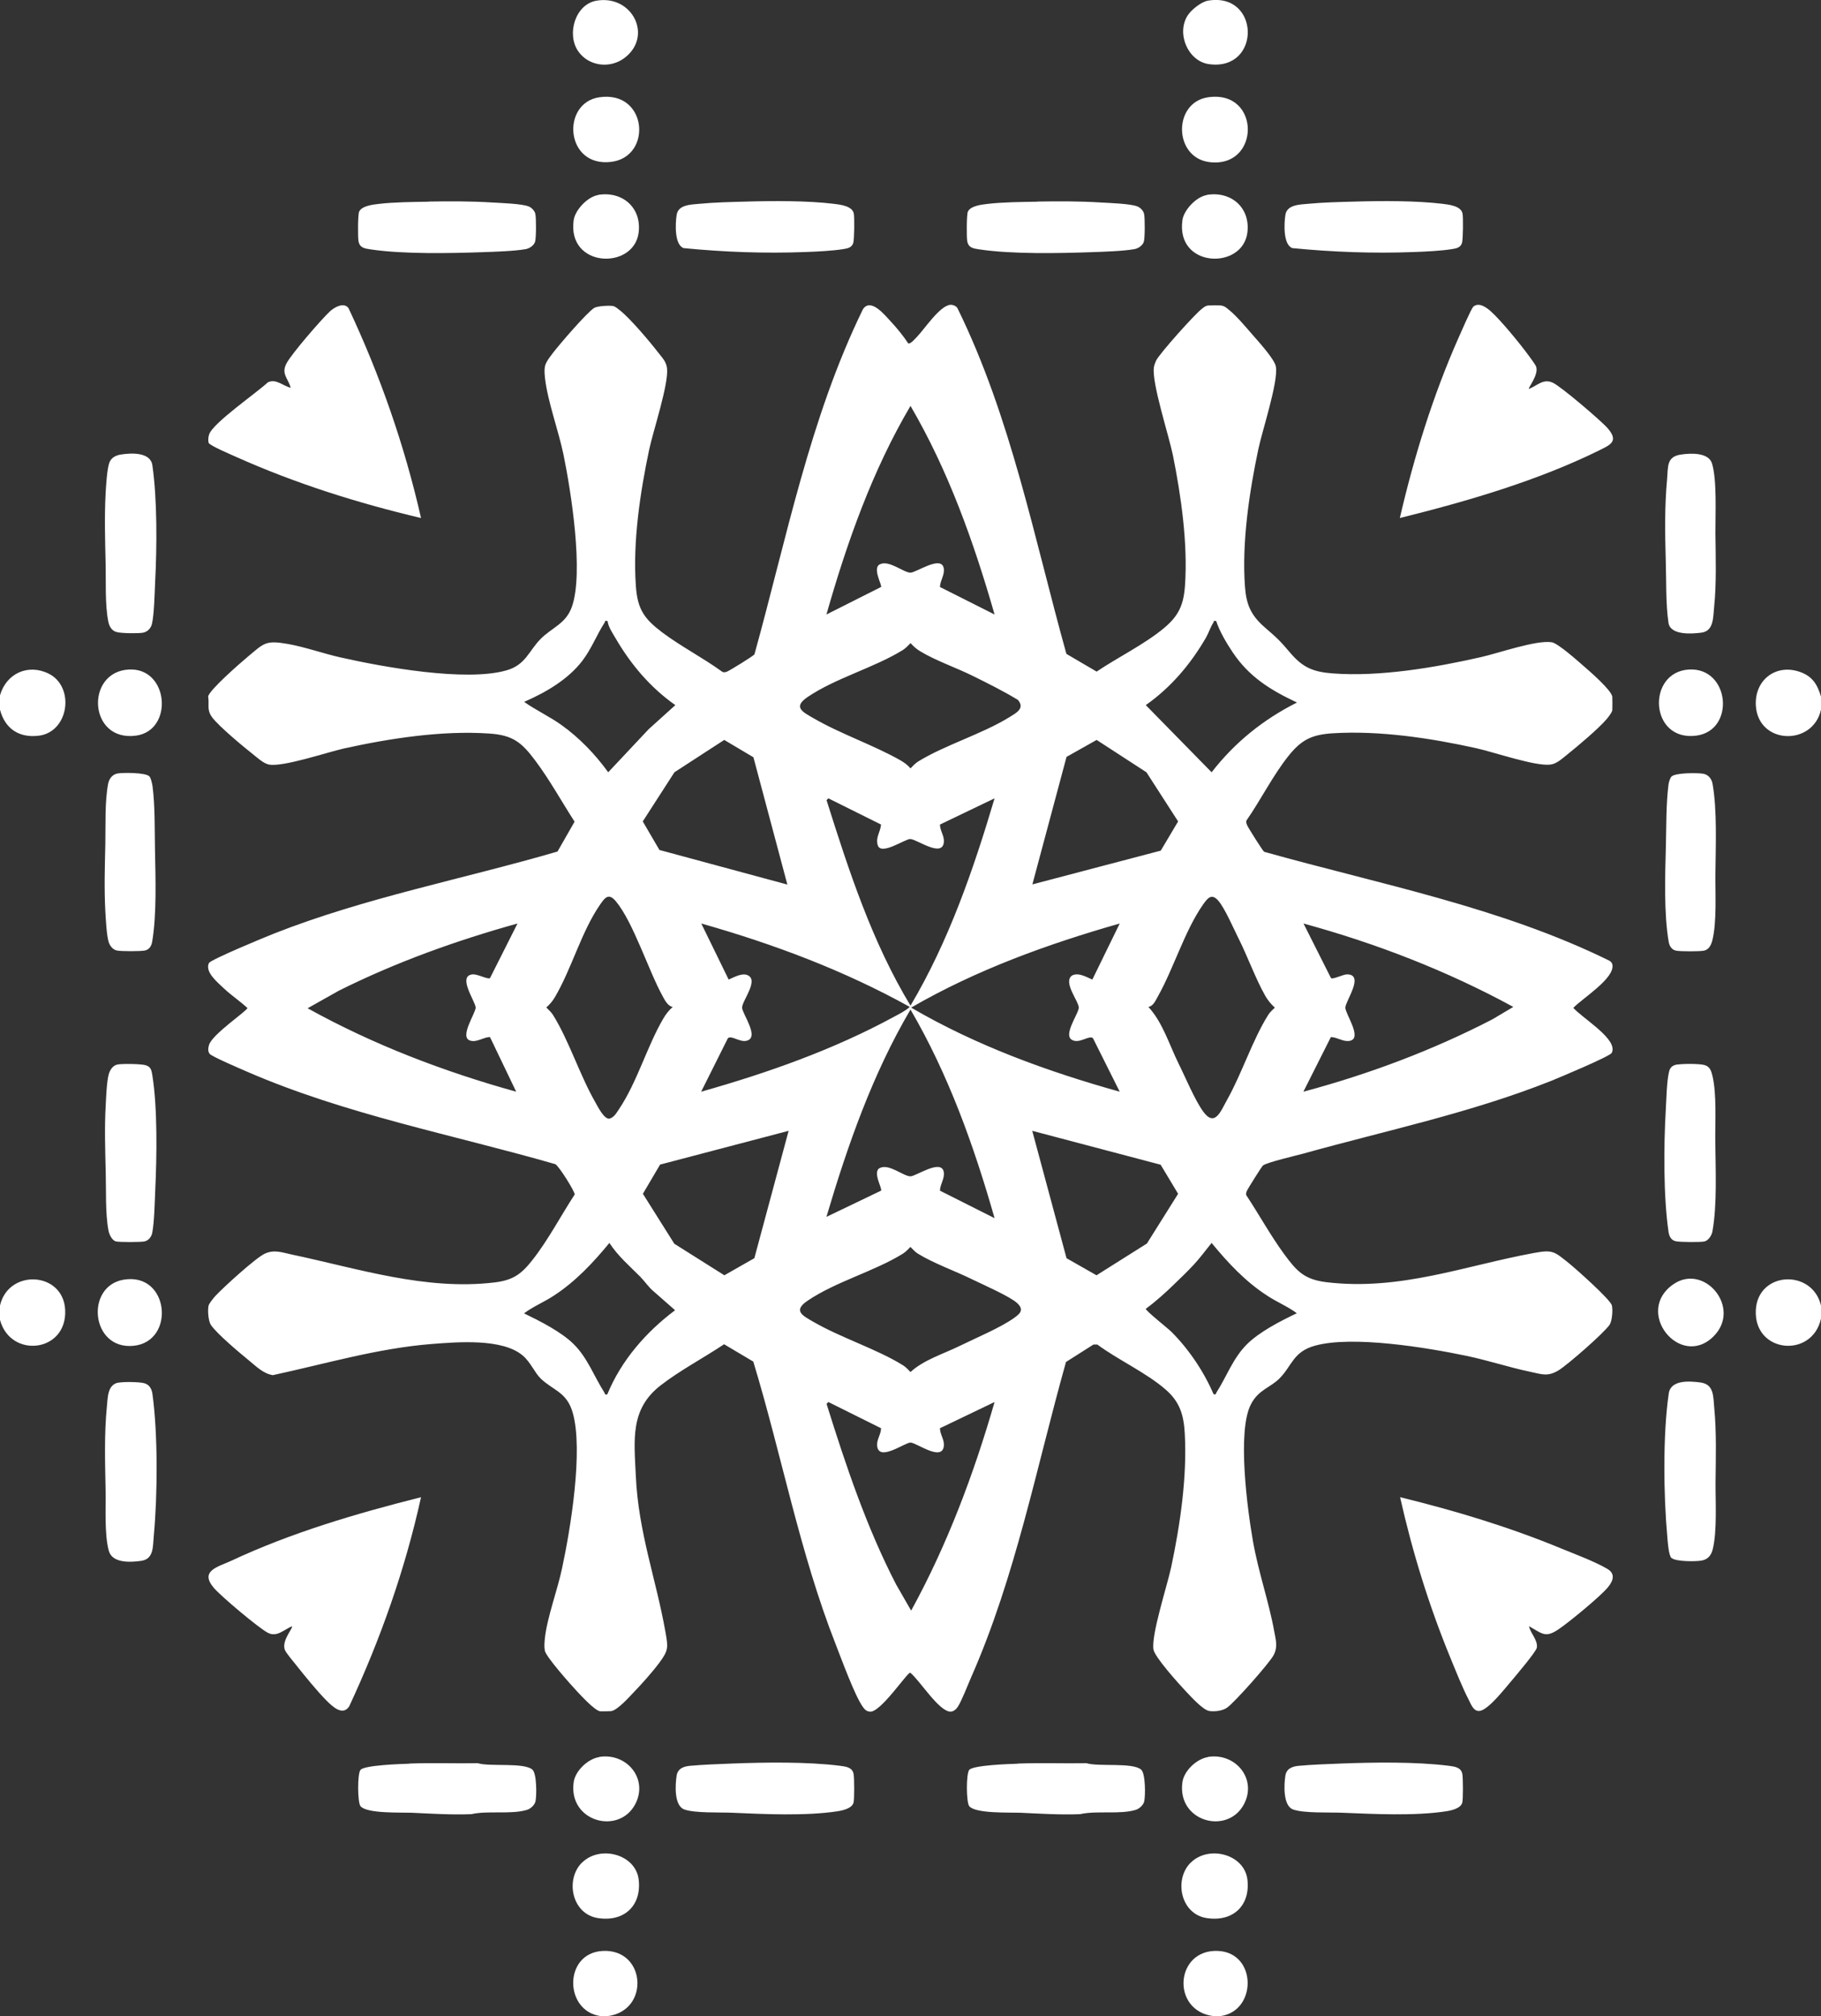 <?xml version="1.0" encoding="UTF-8"?>
<svg id="Layer_1" data-name="Layer 1" xmlns="http://www.w3.org/2000/svg" viewBox="0 0 139.7 154.64">
  <rect x="0" y="0" width="139.7" height="154.64" fill="#333333" stroke="none"/>
  <path fill="#FFFFFF" d="M0,54.43v-1.1c.48-1.68,2.15-2.44,3.72-1.67,2.05,1,1.58,4.5-.77,4.77-1.51.17-2.57-.55-2.95-2Z"/>
  <path fill="#FFFFFF" d="M139.7,100.13v1c-.68,3.09-5.17,2.65-5-.65.15-2.98,4.33-3.18,5-.35Z"/>
  <path fill="#FFFFFF" d="M139.7,53.43v1c-.63,2.83-4.86,2.68-5-.35-.09-1.97,1.59-3.21,3.43-2.53.93.34,1.3.97,1.57,1.88Z"/>
  <path fill="#FFFFFF" d="M0,101.23v-1.1c.65-2.84,4.87-2.61,5,.35.15,3.25-4.2,3.74-5,.75Z"/>
  <path fill="#FFFFFF" d="M46.6,154.63c-.14.02-.37.02-.5,0-2.84-.36-2.88-4.86.15-5,3.32-.16,3.62,4.61.35,5Z"/>
  <path fill="#FFFFFF" d="M93.6,154.63c-.13.02-.36.02-.5,0-3.29-.4-2.96-5.16.35-5,3,.14,2.99,4.65.15,5Z"/>
  <path fill="#FFFFFF" d="M69.7,26.33c.13.09.54-.39.65-.5.58-.6,1.73-2.36,2.54-2.45.2-.02.45.08.56.25,4.11,8.37,5.87,17.59,8.36,26.52l2.32,1.36c1.63-1.1,3.67-2.09,5.17-3.34,1.14-.95,1.51-1.8,1.61-3.29.22-3.19-.3-6.85-.93-9.97-.31-1.51-1.62-5.51-1.46-6.72.02-.17.1-.37.17-.53.25-.53,3-3.6,3.52-3.98.16-.12.24-.21.46-.25.08-.01.9-.02.99,0,.28.03.45.19.65.36.52.41,1.29,1.32,1.75,1.85s1.73,1.91,1.82,2.48c.2,1.15-1.04,4.89-1.34,6.31-.7,3.3-1.28,7.19-1.03,10.57.1,1.38.47,2.2,1.5,3.1.97.84,1.16,1.01,2,2,.96,1.12,1.77,1.44,3.25,1.55,3.61.27,7.83-.45,11.35-1.25,1.34-.3,4.25-1.33,5.44-1.14.48.08,2,1.44,2.46,1.84s2.09,1.81,2.18,2.33c.01.07.01.99,0,1.05-.03.17-.31.53-.43.67-.63.74-2.2,2.06-3,2.7-.38.3-.82.73-1.31.79-1.13.16-4.39-.97-5.72-1.26-3.48-.77-7.4-1.36-10.97-1.14-1.6.1-2.4.48-3.39,1.71-1.2,1.49-2.14,3.39-3.24,4.97-.06.15,0,.26.06.4.07.17,1.19,1.95,1.29,2.01,8.91,2.5,18.11,4.24,26.46,8.34.14.08.24.17.26.34.17,1.04-2.33,2.58-3,3.29.65.74,3.07,2.19,3.01,3.2,0,.09-.02.17-.06.25-.13.27-4.06,1.91-4.65,2.15-6.18,2.46-12.63,3.8-19.02,5.58-.55.15-2.79.67-3.09.91-.09.07-1.19,1.82-1.24,1.96-.04.11-.08.2-.04.32.98,1.48,1.85,3.07,2.9,4.51.96,1.3,1.53,1.95,3.24,2.16,5.67.68,10.59-1.26,15.93-2.24,1.45-.27,1.56-.11,2.65.76.53.42,3.24,2.83,3.33,3.27.08.35.02,1.18-.18,1.48-.44.64-3.21,3.06-3.91,3.49-.85.51-1.28.3-2.19.11-1.62-.34-3.24-.88-4.88-1.22-3-.63-8.74-1.58-11.62-.78-1.68.46-1.76,1.55-2.73,2.52-.7.7-1.61.86-2.18,1.97-1.08,2.05-.27,8.09.15,10.49s1.23,4.67,1.64,6.96c.12.65.28,1.16-.05,1.79s-2.99,3.62-3.57,4.03c-.35.25-.94.32-1.36.26-.51-.08-1.45-1.14-1.85-1.56-.5-.53-2.35-2.58-2.44-3.16-.18-1.14,1.06-4.91,1.36-6.32.69-3.25,1.23-6.94,1.04-10.27-.08-1.4-.38-2.4-1.46-3.34-1.49-1.3-3.64-2.27-5.25-3.46h-.29s-2.11,1.34-2.11,1.34c-2.28,8.11-3.87,16.46-7.28,24.19-.26.59-.71,1.78-1.03,2.27-.11.17-.33.36-.54.36-.9,0-2.38-2.42-3.1-2.99-.25,0-2.29,3.09-3.1,2.99-.25-.02-.4-.17-.53-.36-.62-.85-1.65-3.69-2.09-4.81-2.76-7.02-4.13-14.47-6.32-21.68l-2.24-1.33c-1.57,1.05-3.36,1.99-4.85,3.14-2.38,1.83-2.05,4.18-1.92,6.99.2,4.32,1.55,7.86,2.27,11.93.21,1.19.25,1.4-.47,2.37-.52.7-1.34,1.62-1.95,2.25-.37.39-1.26,1.39-1.75,1.46-.08.01-.77.02-.84.01-.41-.05-1.48-1.22-1.81-1.57-.45-.48-2.32-2.58-2.43-3.07-.06-.31-.03-.64,0-.95.17-1.6.97-3.71,1.32-5.38.65-3.02,1.64-9.04.82-11.92-.45-1.59-1.47-1.7-2.44-2.61-.48-.46-.78-1.25-1.38-1.77-1.56-1.35-5.02-1.05-7-.9-4.16.33-8.14,1.52-12.19,2.39-.73-.12-1.25-.65-1.8-1.1-.72-.59-2.47-2.05-2.95-2.75-.2-.3-.26-1.12-.18-1.48.04-.17.39-.6.52-.74.59-.64,3.11-2.94,3.8-3.25.73-.33,1.32-.09,2.07.07,5.08,1.07,10.23,2.77,15.54,2.14,1.41-.17,2.05-.62,2.9-1.7,1.21-1.53,2.19-3.41,3.26-5.05.02-.2-1.16-2.11-1.48-2.32-7.92-2.28-16.1-3.81-23.69-7.11-.43-.19-2.69-1.15-2.84-1.36s-.11-.43-.05-.66c.22-.82,2.95-2.64,2.95-2.85-.56-.52-1.25-.98-1.8-1.5-.46-.44-1.49-1.26-1.15-1.95.13-.26,4.4-2.03,5.02-2.27,7.02-2.76,14.49-4.17,21.72-6.28l1.31-2.29c-1-1.55-1.91-3.21-3.02-4.69-1.04-1.39-1.71-1.95-3.53-2.07-3.6-.25-7.64.37-11.16,1.15-1.29.29-4.65,1.43-5.73,1.23-.42-.08-.88-.51-1.22-.78-.73-.57-2.66-2.18-3.15-2.85-.43-.59-.2-.93-.3-1.59.07-.49,2.52-2.62,3.05-3.06,1.25-1.04,1.34-1.27,3.07-.97,1.29.23,2.67.72,3.98,1.02,3.26.74,9.67,1.91,12.8,1,1.46-.42,1.7-1.49,2.6-2.4s1.94-1.15,2.41-2.49c.91-2.62-.07-8.82-.65-11.65-.38-1.83-1.23-4.13-1.42-5.88-.11-.99.02-1.13.57-1.87.49-.65,2.63-3.14,3.2-3.5.24-.15,1.15-.2,1.44-.15.19.03.4.23.56.35.78.62,2.26,2.37,2.9,3.2.3.39.63.7.69,1.21.15,1.18-1.05,4.79-1.36,6.22-.7,3.3-1.27,7.1-1.03,10.47.12,1.8.63,2.53,2.02,3.58s3.13,1.95,4.59,3.01c.14.09.24.05.39,0,.16-.06,2.05-1.21,2.1-1.33,2.47-8.91,4.24-18.1,8.32-26.46.6-.91,1.68.45,2.14.94s.99,1.14,1.35,1.7ZM76.3,47.13c-1.59-5.54-3.54-11.02-6.45-16-2.93,4.97-4.87,10.46-6.45,16l4.19-2.11c.1-.13-.69-1.45-.09-1.74.71-.35,1.81.64,2.35.64.44,0,2.36-1.36,2.55-.34.09.51-.28.94-.29,1.44l4.19,2.11ZM46.6,47.63c-.23-.05-.16.03-.22.13-.6.92-.98,1.96-1.69,2.9-1.1,1.45-2.82,2.45-4.48,3.17.9.64,1.95,1.12,2.87,1.78,1.38.99,2.59,2.25,3.58,3.62l3.1-3.3,2.05-1.85c-1.91-1.34-3.41-3.11-4.58-5.12-.24-.41-.56-.87-.62-1.33ZM93.3,47.63c-.23-.05-.16.03-.22.13-.21.32-.36.79-.56,1.14-1.18,2.04-2.69,3.82-4.62,5.18l5.05,5.15c1.78-2.29,3.95-4.04,6.55-5.35-2.03-.95-3.68-1.97-4.94-3.86-.47-.7-1-1.6-1.26-2.39ZM69.85,49.33c-.19.19-.35.37-.58.52-2.19,1.36-5.14,2.14-7.3,3.6-1.16.78-.42,1.14.43,1.63,2.1,1.22,4.59,2.05,6.67,3.23.29.17.56.36.78.62.19-.19.35-.37.58-.52,2.05-1.27,4.87-2.09,7-3.4.51-.32,1.23-.67.66-1.33-1.12-.68-2.29-1.26-3.46-1.84-1.25-.62-2.87-1.18-4.02-1.88-.3-.18-.53-.38-.76-.64ZM60.4,67.83l-2.6-9.75-2.24-1.33-3.82,2.48-2.43,3.77,1.28,2.19,9.8,2.65ZM79.2,67.83l9.85-2.59,1.33-2.24-2.43-3.77-3.82-2.48-2.31,1.3-2.62,9.78ZM67.59,63.24l-4.04-2.01-.14.14c1.71,5.42,3.49,10.88,6.44,15.76,2.93-4.94,4.82-10.41,6.45-15.9l-4.19,2.01c0,.47.34.86.3,1.34-.11,1.24-2.06-.21-2.58-.23-.39-.01-2.24,1.29-2.49.48-.19-.61.21-1.02.25-1.6ZM51.6,77.23c-.36-.07-.59-.5-.75-.8-1.1-1.98-2.26-5.69-3.6-7.3-.55-.66-.83-.31-1.22.26-1.43,2.06-2.2,4.98-3.48,7.12-.18.3-.38.53-.64.76.19.19.37.35.52.58,1.22,1.96,2.04,4.59,3.23,6.67.19.33.67,1.32,1.09,1.28.38-.11.54-.45.75-.75,1.38-2.06,2.14-4.8,3.38-6.92.21-.36.42-.63.74-.91ZM88.1,77.23c1.09,1.17,1.6,2.89,2.31,4.33.53,1.06,1.24,2.79,1.9,3.7.91,1.24,1.36-.09,1.84-.93,1.13-2.02,1.94-4.57,3.13-6.47.14-.23.33-.39.52-.58-.29-.26-.52-.54-.72-.88-.77-1.35-1.38-3.08-2.1-4.5-.36-.72-1.02-2.24-1.5-2.8-.53-.63-.84-.21-1.19.28-1.4,2-2.25,4.89-3.46,7.04-.18.31-.35.75-.74.81ZM39.7,70.83c-4.71,1.31-9.33,2.97-13.7,5.15l-2.4,1.35c5.03,2.79,10.45,4.86,16,6.4l-2.01-4.19c-.51,0-.99.43-1.52.27-.86-.26.42-2.1.42-2.53,0-.45-1.44-2.44-.23-2.55.38-.03,1.15.4,1.33.29l2.11-4.19ZM69.8,77.23c-5.04-2.8-10.46-4.83-16-6.4l2.1,4.3c.42-.18,1.03-.54,1.47-.33.85.4-.44,1.96-.44,2.48,0,.46,1.41,2.34.31,2.55-.53.1-1.14-.45-1.4-.2l-2.05,4.1c5.09-1.44,10.15-3.22,14.8-5.75.39-.21.88-.45,1.2-.75ZM85.9,70.83c-5.54,1.58-11.01,3.56-16,6.45,4.98,2.91,10.45,4.9,16,6.45l-2.05-4.1c-.26-.24-.87.3-1.4.2-1.12-.2.31-2.06.31-2.55s-1.23-1.94-.52-2.46c.49-.26,1.09.11,1.56.31l2.1-4.3ZM116.1,77.23c-5.08-2.77-10.51-4.87-16.1-6.4l2.11,4.19c.18.11.91-.29,1.24-.29,1.35.02-.13,2.04-.14,2.55-.01.48,1.35,2.37.33,2.55-.51.09-.94-.28-1.44-.29l-2.11,4.19c5.01-1.34,9.9-3.17,14.5-5.55l1.6-.95ZM76.3,93.43c-1.58-5.54-3.54-11.02-6.45-16-2.91,4.94-4.82,10.4-6.45,15.9l4.19-2.01c.12-.16-.69-1.45-.09-1.74.71-.35,1.8.64,2.35.64.41,0,2.36-1.36,2.55-.34.09.51-.28.94-.29,1.44l4.19,2.11ZM60.5,86.73l-9.86,2.59-1.32,2.24,2.41,3.83,3.84,2.42,2.3-1.31,2.63-9.77ZM87.97,95.4l2.41-3.84-1.34-2.23-9.85-2.6,2.63,9.77,2.3,1.31,3.84-2.42ZM49.16,97.96c-.84-.84-1.75-1.62-2.41-2.63-1.25,1.52-2.6,2.96-4.26,4.04-.74.49-1.6.84-2.29,1.36,1.2.58,2.85,1.41,3.8,2.35,1.08,1.06,1.59,2.52,2.37,3.73.06.1-.01.18.22.13,1.07-2.6,2.97-4.78,5.2-6.45l-1.65-1.45c-.37-.3-.66-.75-.98-1.07ZM99.5,100.73c-.69-.52-1.55-.87-2.29-1.36-1.67-1.08-3-2.51-4.26-4.04-.46.56-.9,1.17-1.4,1.7-.43.46-.9.92-1.35,1.35-.73.71-1.48,1.4-2.3,2,0,.16,1.7,1.5,1.95,1.75,1.34,1.33,2.51,3.07,3.25,4.8.23.05.16-.03.22-.13.77-1.19,1.25-2.6,2.32-3.68.98-.98,2.61-1.81,3.85-2.4ZM69.85,95.63c-.19.19-.35.37-.58.52-2.19,1.36-5.14,2.14-7.3,3.6-1.16.78-.42,1.14.43,1.63,2.12,1.23,4.88,2.09,6.87,3.33.23.14.39.33.58.52,1.02-.94,2.53-1.39,3.79-2.01s3.09-1.38,4.16-2.14c.46-.33.78-.62.24-1.13s-2.62-1.42-3.4-1.8c-1.31-.65-2.99-1.24-4.21-1.99-.23-.14-.39-.33-.58-.52ZM67.59,109.54l-4.04-2.01-.14.14c1.48,4.73,3.06,9.45,5.34,13.86l1.15,2c2.77-5.05,4.8-10.46,6.4-16l-4.19,2.01c0,.47.34.86.3,1.34-.11,1.27-2.11-.24-2.56-.24s-2.45,1.51-2.56.24c-.04-.48.3-.87.3-1.34Z"/>
  <path fill="#FFFFFF" d="M32.3,114.83c-1.22,5.54-3.12,10.91-5.51,16.04-.5.77-1.29.01-1.74-.44-.72-.72-1.7-1.93-2.35-2.75-.21-.27-.75-.89-.85-1.15-.26-.71.65-1.66.55-1.8-.63.26-1.15.86-1.85.5s-3.62-2.82-4.15-3.45c-1.12-1.32.35-1.61,1.33-2.07,4.61-2.16,9.64-3.64,14.57-4.88Z"/>
  <path fill="#FFFFFF" d="M114.36,23.87c.79.7,2.28,2.53,2.93,3.42.13.18.5.67.56.84.2.63-.63,1.61-.56,1.7.66-.26,1.09-.81,1.83-.48.61.27,3.7,2.91,4.21,3.49.87,1,.22,1.27-.6,1.68-4.78,2.36-10.18,3.93-15.34,5.21,1.09-4.7,2.53-9.36,4.48-13.77.17-.37.99-2.29,1.16-2.44.42-.36.99.05,1.32.34Z"/>
  <path fill="#FFFFFF" d="M117.3,124.73c.11.54.69,1.06.6,1.64-.05.31-1.67,2.22-2,2.61-.48.56-1.7,2.13-2.37,2.24-.48.07-.67-.49-.84-.82-.51-.98-1-2.23-1.43-3.27-1.63-3.97-2.91-8.1-3.85-12.3,4.22,1.03,8.39,2.29,12.4,3.95,1.05.43,2.52.98,3.47,1.53.65.37.51.9.08,1.42-.58.71-2.9,2.61-3.72,3.18-1.06.74-1.28.42-2.33-.18Z"/>
  <path fill="#FFFFFF" d="M32.3,39.73c-4.84-1.14-9.63-2.65-14.17-4.68-.33-.15-2.05-.88-2.12-1.08-.06-.18-.03-.46.03-.64.27-.88,3.68-3.22,4.5-4,.63-.32,1.18.28,1.76.41-.2-.74-.75-1.06-.32-1.87.38-.73,2.66-3.36,3.32-3.98.34-.32,1.09-.75,1.44-.25,2.42,5.14,4.3,10.54,5.56,16.09Z"/>
  <path fill="#FFFFFF" d="M9.07,106.05c.38-.08,1.64-.07,2.01.04s.55.41.61.79c.43,3.09.4,7.77.11,10.89-.08.81.02,1.8-.96,1.94-.84.12-2.24.2-2.5-.79-.34-1.31-.21-3.27-.24-4.66-.04-2.11-.11-4.28.1-6.39.07-.68.04-1.66.87-1.83Z"/>
  <path fill="#FFFFFF" d="M128.23,119.5c-.22-.2-.29-1.26-.32-1.63-.29-3.18-.35-7.84.11-10.99.15-1.07,1.59-.96,2.43-.85,1.05.14.98,1.07,1.06,1.94.18,1.88.12,3.83.1,5.69-.01,1.47.13,3.8-.22,5.18-.11.45-.38.77-.85.85-.44.08-1.99.09-2.3-.2Z"/>
  <path fill="#FFFFFF" d="M9.28,34.86c.81-.13,2.27-.19,2.41.83.38,2.63.35,6.31.21,8.99-.04.84-.07,2.41-.24,3.16-.08.35-.35.63-.71.69-.38.06-1.67.05-2.03-.06s-.54-.44-.61-.79c-.27-1.31-.17-3.22-.21-4.59-.04-1.71-.09-3.47,0-5.2.03-.57.11-1.93.29-2.41.15-.39.49-.55.88-.62Z"/>
  <path fill="#FFFFFF" d="M128.98,34.86c.72-.11,2.1-.17,2.36.69.39,1.29.25,3.92.26,5.34.02,1.86.09,3.82-.1,5.69-.08.76-.02,1.81-.96,1.94-.74.1-2.39.22-2.54-.75-.22-1.45-.16-3.31-.21-4.79-.06-2.04-.09-4.15.1-6.2.09-.96-.07-1.76,1.08-1.92Z"/>
  <path fill="#FFFFFF" d="M31.38,135.26c1.76-.07,3.52,0,5.27-.03.92.29,3.56-.08,4.2.5.33.3.33,1.98.23,2.43-.07.29-.37.56-.65.65-1.21.37-3,.04-4.27.33-1.54.06-3.08-.04-4.6-.11-.79-.03-3.42.08-3.9-.5-.24-.28-.25-2.52,0-2.79.32-.36,3.09-.45,3.73-.47Z"/>
  <path fill="#FFFFFF" d="M56.08,135.26c2.59-.1,5.82-.15,8.37.17.46.06.96.12,1.04.66.05.3.06,1.93-.01,2.17-.13.45-.85.6-1.24.66-2.44.37-5.61.22-8.09.11-.93-.04-2.85.04-3.65-.25s-.7-1.91-.59-2.6c.09-.55.55-.71,1.05-.75.97-.09,2.14-.13,3.13-.17Z"/>
  <path fill="#FFFFFF" d="M78.08,135.26c1.76-.07,3.52,0,5.27-.03.92.29,3.56-.08,4.2.5.33.3.33,1.98.23,2.43-.07.29-.37.56-.65.65-1.21.37-3,.04-4.27.33-1.54.06-3.08-.04-4.6-.11-.79-.03-3.42.08-3.9-.5-.24-.28-.25-2.52,0-2.79.32-.36,3.09-.45,3.73-.47Z"/>
  <path fill="#FFFFFF" d="M102.78,135.26c2.59-.1,5.82-.15,8.37.17.46.06.96.12,1.04.66.05.3.06,1.93-.01,2.17-.13.45-.85.6-1.24.66-2.42.37-5.53.21-7.99.11-.96-.04-2.93.05-3.75-.25-.78-.28-.7-1.91-.59-2.6.09-.55.55-.71,1.05-.75.97-.09,2.14-.13,3.13-.17Z"/>
  <path fill="#FFFFFF" d="M11.47,59.56c.11.11.2.55.23.72.2,1.55.16,3.33.19,4.9.04,2.11.14,5.01-.22,7.07-.06.31-.22.58-.55.65s-1.84.07-2.16,0-.54-.37-.63-.67c-.16-.56-.21-1.73-.25-2.35-.09-1.7-.04-3.42,0-5.11.03-1.42-.05-3.31.22-4.68.08-.38.33-.7.73-.77.43-.07,2.15-.07,2.42.22Z"/>
  <path fill="#FFFFFF" d="M8.97,81.65c.36-.08,1.86-.06,2.21.05.42.13.44.4.51.79.4,2.5.34,6.24.22,8.79-.04.89-.07,2.46-.23,3.27-.07.33-.29.61-.63.67-.3.05-1.92.06-2.17-.01-.3-.09-.51-.55-.56-.84-.25-1.33-.17-3.11-.21-4.49-.04-1.68-.1-3.41,0-5.11.03-.63.08-1.82.23-2.37.08-.31.31-.68.65-.75Z"/>
  <path fill="#FFFFFF" d="M128.67,81.65c.41-.07,1.72-.08,2.11.04s.5.43.59.81c.34,1.42.2,3.59.22,5.08.02,2.07.15,4.84-.22,6.87-.05.29-.31.71-.63.77s-1.87.05-2.18-.02c-.37-.08-.51-.39-.56-.74-.39-2.71-.37-6.54-.21-9.3.05-.82.07-2.21.25-2.95.09-.37.27-.5.63-.57Z"/>
  <path fill="#FFFFFF" d="M128.23,59.56c.3-.3,1.97-.29,2.42-.22.4.06.66.39.73.77.36,2.04.24,4.79.22,6.87-.02,1.5.12,3.74-.24,5.16-.09.34-.26.69-.63.77-.32.07-1.84.07-2.16,0s-.49-.34-.55-.65c-.38-2.16-.28-5.17-.22-7.38.04-1.52.01-3.2.2-4.7.02-.17.12-.51.23-.62Z"/>
  <path fill="#FFFFFF" d="M57.28,15.46c2.03-.06,4.67-.07,6.67.17.49.06,1.44.16,1.55.75.06.3.04,1.98-.04,2.25-.11.35-.41.42-.73.47-.84.14-2.1.2-2.97.23-3.1.12-6.23,0-9.31-.3-.73-.25-.64-1.93-.54-2.55.12-.79,1.11-.79,1.75-.85,1.13-.11,2.48-.14,3.63-.17Z"/>
  <path fill="#FFFFFF" d="M32.88,15.46c1.6-.03,3.28-.03,4.87.07.66.04,2.27.09,2.8.3.23.09.47.33.52.58.07.31.07,1.84-.02,2.13s-.43.52-.73.57c-.85.15-2.37.2-3.27.23-2.55.09-6.12.16-8.6-.21-.47-.07-.86-.11-.95-.65-.05-.31-.05-2.02.05-2.24.19-.45,1.06-.55,1.5-.6,1.17-.14,2.63-.15,3.83-.17Z"/>
  <path fill="#FFFFFF" d="M103.98,15.46c2.03-.06,4.67-.07,6.67.17.49.06,1.44.16,1.55.75.06.3.04,1.98-.04,2.25-.11.35-.41.42-.73.47-.84.14-2.1.2-2.97.23-3.1.12-6.23,0-9.31-.3-.73-.25-.64-1.93-.54-2.55.12-.79,1.11-.79,1.75-.85,1.13-.11,2.48-.14,3.63-.17Z"/>
  <path fill="#FFFFFF" d="M79.58,15.46c1.6-.03,3.28-.03,4.87.07.66.04,2.27.09,2.8.3.23.09.47.33.52.58.07.31.07,1.84-.02,2.13s-.43.52-.73.57c-.85.15-2.37.2-3.27.23-2.55.09-6.12.16-8.6-.21-.47-.07-.86-.11-.95-.65-.05-.31-.05-2.02.05-2.24.19-.45,1.06-.55,1.5-.6,1.17-.14,2.63-.15,3.83-.17Z"/>
  <path fill="#FFFFFF" d="M92.68,7.46c4.07-.59,4.03,5.48.08,4.97-2.73-.36-2.79-4.57-.08-4.97Z"/>
  <path fill="#FFFFFF" d="M45.98,7.46c3.68-.54,4.09,4.52.95,4.95-3.58.48-3.91-4.52-.95-4.95Z"/>
  <path fill="#FFFFFF" d="M44.64,142.87c1.36-1.38,4.14-.68,4.36,1.31s-1.13,3.24-3.13,2.93-2.52-2.94-1.24-4.24Z"/>
  <path fill="#FFFFFF" d="M91.34,142.87c1.36-1.38,4.14-.68,4.36,1.31s-1.13,3.24-3.13,2.93-2.52-2.94-1.24-4.24Z"/>
  <path fill="#FFFFFF" d="M9.47,98.15c3.53-.61,4.02,4.76.76,5.07s-3.71-4.56-.76-5.07Z"/>
  <path fill="#FFFFFF" d="M131.46,102.49c-2.56,2.56-6.16-1.91-3.06-4.01,2.37-1.6,5.23,1.84,3.06,4.01Z"/>
  <path fill="#FFFFFF" d="M129.58,51.35c3.13-.17,3.57,4.67.56,5.07-3.61.48-3.84-4.89-.56-5.07Z"/>
  <path fill="#FFFFFF" d="M9.88,51.35c3.08-.17,3.46,4.67.56,5.07-3.66.5-3.92-4.89-.56-5.07Z"/>
  <path fill="#FFFFFF" d="M45.87,14.95c1.88-.32,3.38.99,3.12,2.92-.4,2.85-5.49,2.68-4.98-.98.11-.79,1.07-1.8,1.87-1.93Z"/>
  <path fill="#FFFFFF" d="M92.57,14.95c1.88-.32,3.38.99,3.12,2.92-.4,2.85-5.49,2.68-4.98-.98.11-.79,1.07-1.8,1.87-1.93Z"/>
  <path fill="#FFFFFF" d="M45.97,134.75c2.12-.34,3.8,1.7,2.75,3.65-1.28,2.36-5.13,1.3-4.71-1.71.12-.88,1.1-1.8,1.97-1.93Z"/>
  <path fill="#FFFFFF" d="M92.67,134.75c2.12-.34,3.8,1.7,2.75,3.65-1.28,2.36-5.13,1.3-4.71-1.71.12-.88,1.1-1.8,1.97-1.93Z"/>
  <path fill="#FFFFFF" d="M92.67.05c4.02-.68,4.1,5.42.08,4.87-1.61-.22-2.52-2.35-1.64-3.73.27-.43,1.04-1.05,1.56-1.14Z"/>
  <path fill="#FFFFFF" d="M45.77.05c2.73-.46,4.33,2.7,2.17,4.37-1.11.87-2.78.68-3.59-.5-.89-1.3-.23-3.59,1.42-3.87Z"/>
</svg>